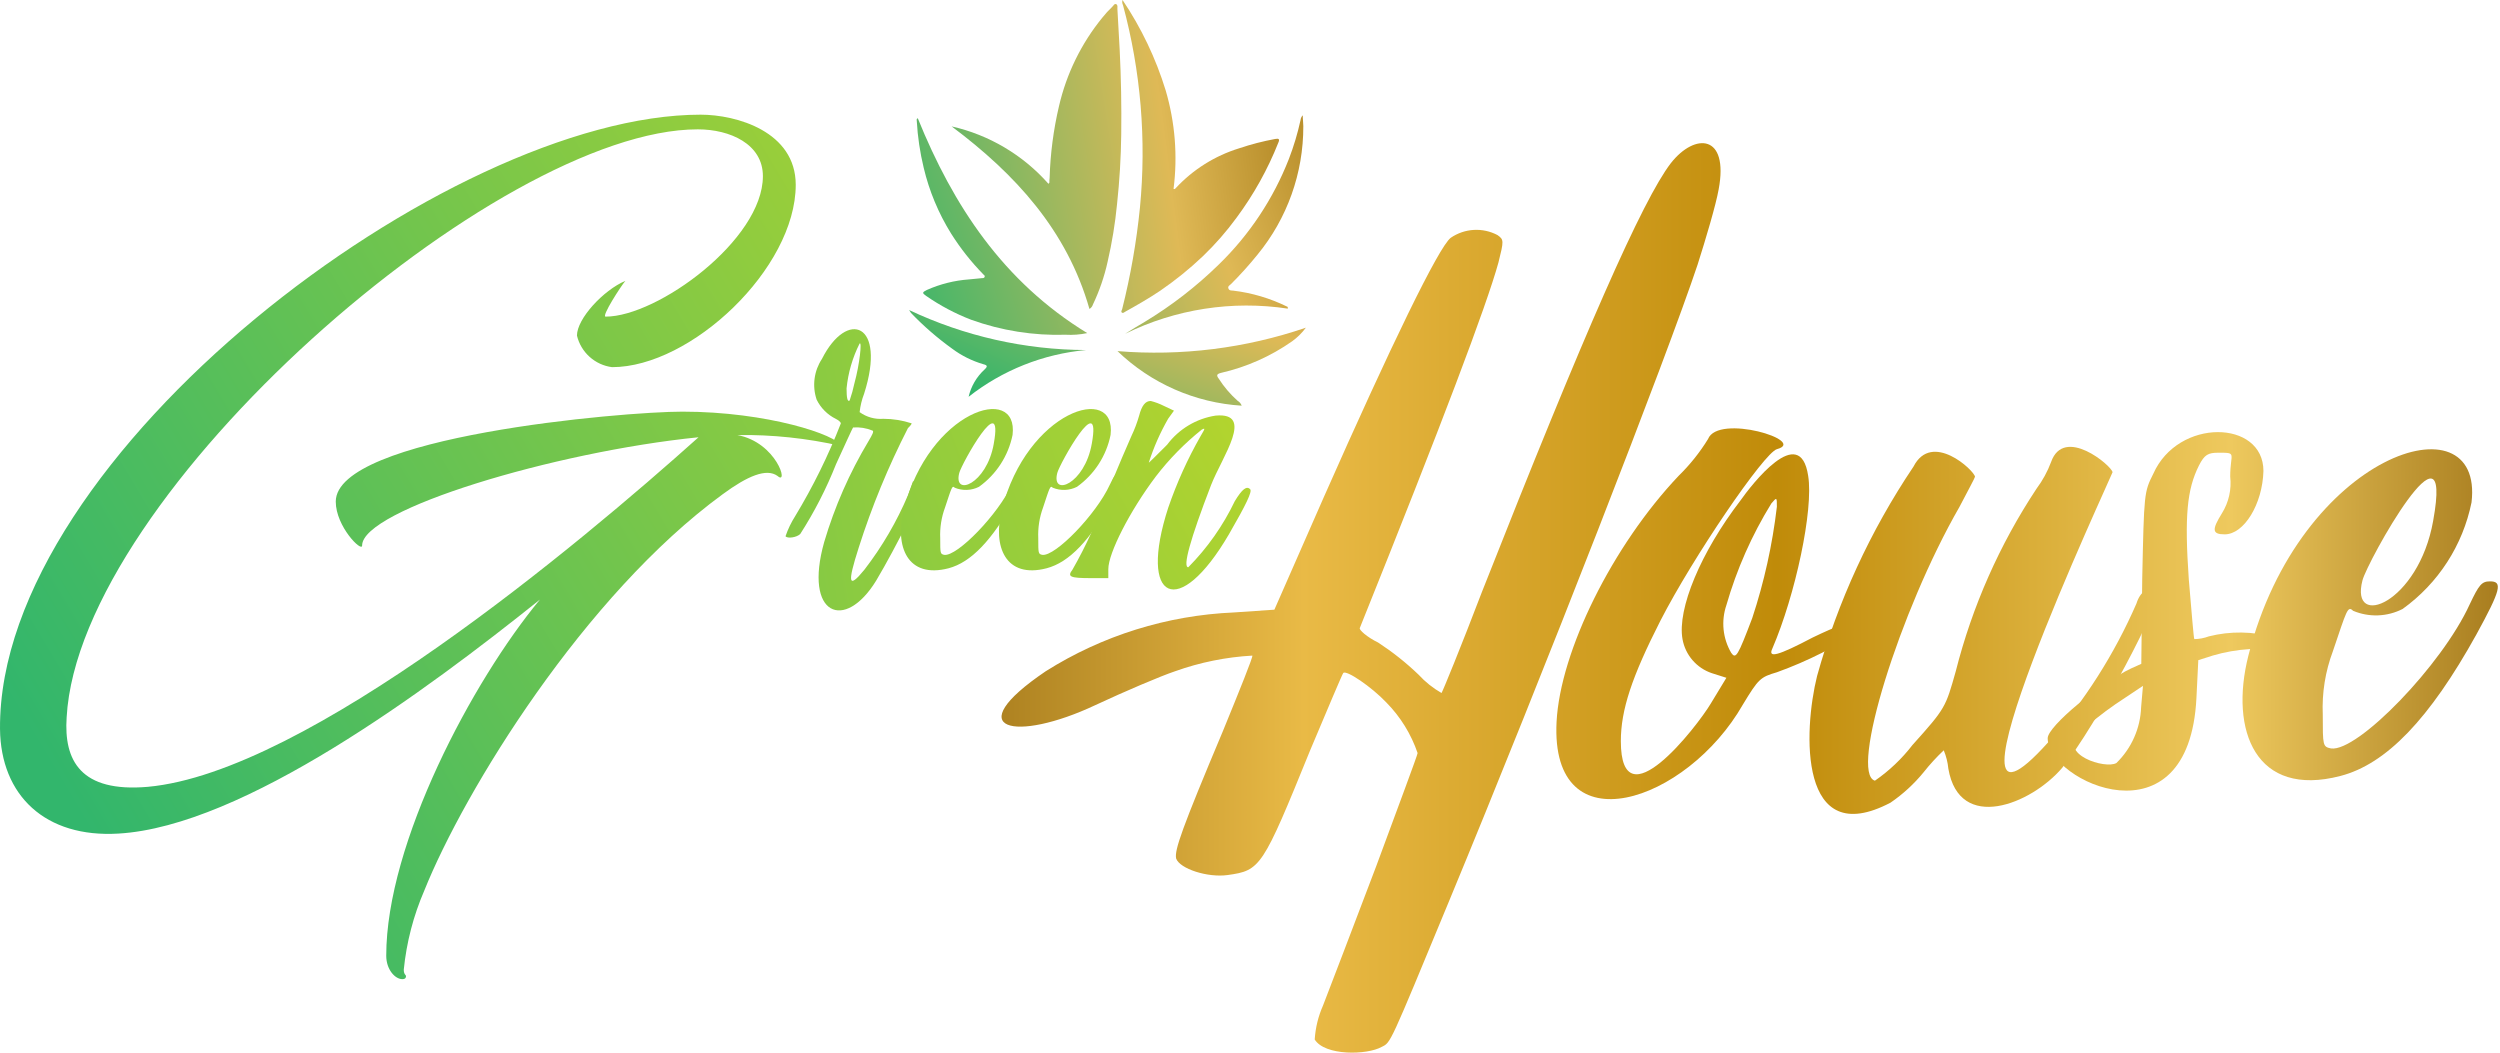 <svg width="190" height="80" viewBox="0 0 190 80" fill="none" xmlns="http://www.w3.org/2000/svg">
<path d="M130.619 14.386C130.41 15.571 129.64 18.155 129.019 20.107C126.715 27.018 117.363 51.031 110.107 68.537C105.571 79.492 105.712 79.212 105.013 79.562C103.909 80.188 100.693 80.258 99.918 79.002C99.974 78.113 100.187 77.24 100.547 76.425C101.037 75.169 102.848 70.425 104.597 65.818C106.272 61.282 107.738 57.373 107.738 57.233C107.245 55.791 106.435 54.478 105.366 53.392C104.246 52.207 102.296 50.877 102.086 51.152C102.016 51.223 100.901 53.873 99.576 57.013C95.945 65.948 95.806 66.154 93.296 66.504C91.761 66.714 89.667 66.025 89.387 65.249C89.248 64.62 89.806 63.018 92.947 55.548C94.203 52.477 95.248 49.896 95.177 49.826C93.177 49.938 91.203 50.338 89.317 51.012C88.213 51.38 85.477 52.548 83.246 53.589C77.176 56.45 72.781 55.54 79.48 51.012C83.777 48.302 88.707 46.763 93.782 46.546L96.853 46.336L100.622 37.755C105.717 26.235 109.344 18.775 110.253 18.075C110.77 17.719 111.375 17.511 112.002 17.474C112.629 17.437 113.254 17.572 113.81 17.866C114.299 18.216 114.299 18.282 113.88 19.957C112.974 23.237 109.624 32.106 103.344 47.73C103.274 47.869 103.904 48.429 104.739 48.834C105.837 49.55 106.865 50.367 107.81 51.274C108.316 51.827 108.905 52.297 109.555 52.669C109.626 52.592 111.027 49.18 112.626 44.989C120.442 25.171 124.837 15.192 126.983 12.402C128.823 10.061 131.403 10.2 130.619 14.386Z" fill="url(#paint0_linear_1817_4897)"/>
<path d="M141.67 47.741C139.607 49.125 137.381 50.25 135.043 51.092C133.789 51.46 133.648 51.581 132.465 53.536C128.206 61.002 117.809 64.492 118.299 54.861C118.579 49.487 122.555 41.461 127.579 36.16C128.434 35.325 129.183 34.388 129.809 33.37C130.579 31.415 137.414 33.511 135.045 34.136C134.069 34.416 128.694 42.296 126.184 47.188C124.019 51.444 123.184 53.954 123.184 56.328C123.184 62.679 128.974 55.224 130.021 53.468L131.206 51.512L130.102 51.162C129.534 50.971 129.027 50.632 128.635 50.178C128.242 49.725 127.979 49.174 127.872 48.584C127.453 46.28 129.267 41.959 132.267 38.048C133.102 36.859 136.803 32.048 137.421 36.163C137.84 38.741 136.445 45.234 134.701 49.283C134.333 50.053 135.12 49.843 137.771 48.448C139.656 47.539 140.491 47.263 140.981 47.344C141.379 47.464 141.67 47.602 141.67 47.741ZM135.043 38.538C135.043 37.771 135.043 37.772 134.624 38.261C133.138 40.671 131.987 43.272 131.205 45.992C131.002 46.588 130.93 47.22 130.993 47.845C131.057 48.471 131.255 49.075 131.573 49.618C131.923 50.108 132.062 49.898 133.173 46.967C134.078 44.224 134.704 41.397 135.04 38.528L135.043 38.538Z" fill="url(#paint1_linear_1817_4897)"/>
<path d="M163.917 44.88C164.613 45.231 159.242 55.28 156.73 58.351C154.355 61.141 148.915 63.303 148.075 58.421C148.028 57.94 147.91 57.469 147.725 57.023C147.173 57.543 146.66 58.103 146.19 58.698C145.467 59.581 144.622 60.357 143.68 61.002C136.686 64.682 137.053 55.562 138.099 51.372C139.674 45.71 142.147 40.338 145.426 35.461C146.821 32.741 150.03 35.741 150.101 36.231C150.101 36.301 149.541 37.335 148.915 38.532C144.379 46.416 140.539 58.78 142.494 59.332C143.583 58.578 144.548 57.66 145.355 56.612C147.866 53.818 147.866 53.751 148.635 51.028C149.887 46.086 151.963 41.392 154.776 37.141C155.237 36.523 155.609 35.842 155.88 35.12C156.856 32.327 160.485 35.397 160.555 35.887C160.555 36.026 145.97 67.22 155.671 56.404C158.439 53.262 160.7 49.707 162.371 45.867C162.655 44.946 163.288 44.546 163.917 44.88Z" fill="url(#paint2_linear_1817_4897)"/>
<path d="M170.965 49.332C170.019 49.39 169.083 49.554 168.175 49.821L167.071 50.172L166.93 53.032C166.37 64.407 155.624 59.383 155.624 56.103C155.624 55.197 159.6 51.917 161.974 50.797L162.739 50.452L162.81 43.962C162.949 37.472 162.949 37.402 163.65 36.007C165.534 31.751 172.021 31.891 172.021 35.797C171.951 38.311 170.549 40.611 169.077 40.611C168.101 40.611 168.101 40.243 168.867 39.011C169.386 38.179 169.607 37.196 169.496 36.221C169.496 34.407 170.056 34.407 168.591 34.407C167.821 34.407 167.541 34.547 167.118 35.383C166.21 37.197 166.015 39.223 166.349 44.037C166.559 46.477 166.717 48.503 166.768 48.573C167.145 48.567 167.519 48.496 167.872 48.364C169.503 47.952 171.214 47.976 172.832 48.434C173.544 48.997 172.989 49.276 170.965 49.332ZM162.866 52.125L160.774 53.52C159.792 54.198 158.859 54.943 157.981 55.751C156.45 57.351 160.005 58.471 160.845 57.991C161.998 56.869 162.673 55.343 162.726 53.735L162.866 52.125Z" fill="url(#paint3_linear_1817_4897)"/>
<path d="M188.201 48.228C184.64 54.648 181.36 58.068 177.871 58.973C171.455 60.648 169.429 55.553 170.876 49.832C174.781 34.411 188.808 30.015 187.836 38.181C187.174 41.444 185.304 44.337 182.6 46.28C182.021 46.577 181.383 46.744 180.733 46.768C180.082 46.792 179.434 46.673 178.834 46.42C178.415 46.004 178.344 46.42 177.3 49.49C176.723 51.027 176.461 52.665 176.53 54.306C176.53 56.681 176.53 56.751 177.16 56.882C179.181 57.162 185.602 50.535 187.697 45.93C188.397 44.458 188.602 44.184 189.233 44.184C190.221 44.178 190.074 44.812 188.201 48.228ZM184.921 39.576C186.521 30.776 179.895 42.717 179.546 44.112C178.57 47.882 183.805 45.861 184.921 39.581V39.576Z" fill="url(#paint4_linear_1817_4897)"/>
<path d="M46.514 27.904C45.879 27.822 45.284 27.548 44.808 27.119C44.332 26.691 43.997 26.127 43.849 25.504C43.849 24.224 45.847 22.058 47.529 21.344C47.195 21.735 45.687 24.064 46.027 24.064C49.974 24.064 57.98 18.226 57.98 13.387C57.98 10.943 55.476 9.83 53.033 9.83C37.803 9.83 6.01 37.442 5.065 54.519C4.844 57.796 6.121 60.244 11.234 59.799C23.35 58.695 44.035 41.344 53.089 33.231C42.14 34.335 27.521 38.735 27.521 41.458C27.521 42.01 25.518 40.018 25.518 38.122C25.518 33.175 47.308 31.285 51.865 31.285C58.311 31.285 63.646 33.063 63.926 33.895C61.337 33.304 58.688 33.024 56.033 33.063C59.033 33.618 59.98 36.954 59.092 36.173C58.257 35.562 56.809 36.173 54.921 37.565C44.419 45.234 35.298 60.074 32.244 67.69C31.419 69.598 30.894 71.622 30.687 73.69C30.687 74.081 30.857 74.081 30.857 74.191C30.857 74.301 30.801 74.415 30.577 74.415C30.022 74.415 29.354 73.679 29.354 72.637C29.354 64.074 35.914 51.738 41.035 45.568C32.361 52.516 18.474 62.797 9.005 63.352C3.447 63.687 0.057 60.463 0.001 55.404C-0.159 34.56 34.073 8.715 53.249 8.715C55.969 8.715 60.476 9.995 60.476 14.05C60.467 20.405 52.518 27.904 46.514 27.904Z" fill="url(#paint5_linear_1817_4897)"/>
<path d="M69.95 37.815C69.564 38.476 69.213 39.157 68.897 39.855C68.352 40.975 67.332 42.885 66.582 44.139C64.204 48.016 61.06 46.794 62.639 41.194C63.432 38.511 64.561 35.94 65.999 33.541C66.305 33.032 66.441 32.76 66.305 32.723C65.84 32.53 65.335 32.45 64.833 32.488C64.799 32.522 64.222 33.781 63.54 35.275C62.807 37.128 61.896 38.904 60.82 40.581C60.548 40.853 59.833 40.949 59.7 40.754C59.884 40.216 60.131 39.702 60.436 39.223C61.792 36.98 62.952 34.625 63.903 32.183C63.903 32.08 63.734 31.943 63.535 31.84C62.894 31.527 62.376 31.009 62.063 30.368C61.891 29.855 61.838 29.309 61.909 28.773C61.98 28.236 62.172 27.723 62.471 27.272C64.375 23.499 67.401 24.519 65.671 29.927C65.498 30.375 65.384 30.844 65.332 31.322C65.853 31.7 66.491 31.88 67.132 31.829C67.86 31.83 68.583 31.946 69.275 32.171C69.311 32.205 69.175 32.375 69.003 32.539C67.509 35.459 66.257 38.496 65.262 41.621C64.379 44.375 64.481 44.783 65.704 43.285C67.046 41.542 68.159 39.634 69.017 37.608L69.385 36.589L69.929 36.552C70.663 36.49 70.663 36.626 69.95 37.815ZM65.326 26.115C64.792 27.18 64.457 28.332 64.339 29.517C64.339 30.231 64.404 30.57 64.574 30.437C64.723 30.001 64.846 29.558 64.942 29.107C65.326 27.717 65.527 25.883 65.326 26.115Z" fill="url(#paint6_linear_1817_4897)"/>
<path d="M77.124 37.951C75.39 41.08 73.793 42.736 72.092 43.189C68.963 44.002 67.977 41.522 68.691 38.735C70.593 31.215 77.43 29.074 76.955 33.055C76.633 34.644 75.721 36.053 74.403 36.997C74.119 37.141 73.807 37.221 73.489 37.233C73.172 37.245 72.855 37.189 72.561 37.068C72.359 36.861 72.323 37.068 71.825 38.562C71.547 39.312 71.421 40.111 71.457 40.911C71.457 42.066 71.457 42.099 71.763 42.17C72.75 42.306 75.878 39.074 76.899 36.828C77.241 36.114 77.34 35.978 77.635 35.978C78.111 35.971 78.041 36.291 77.124 37.951ZM75.524 33.736C76.305 29.451 73.076 35.264 72.903 35.944C72.43 37.781 74.982 36.813 75.526 33.731L75.524 33.736Z" fill="url(#paint7_linear_1817_4897)"/>
<path d="M84.574 37.951C82.84 41.08 81.26 42.736 79.542 43.189C76.412 44.002 75.427 41.522 76.14 38.735C78.044 31.215 84.879 29.074 84.404 33.055C84.083 34.644 83.171 36.053 81.852 36.997C81.569 37.14 81.257 37.221 80.94 37.233C80.623 37.245 80.306 37.189 80.012 37.068C79.809 36.861 79.772 37.068 79.276 38.562C78.998 39.312 78.873 40.111 78.908 40.911C78.908 42.066 78.908 42.099 79.214 42.17C80.201 42.306 83.329 39.074 84.35 36.828C84.692 36.114 84.791 35.978 85.086 35.978C85.559 35.971 85.489 36.291 84.574 37.951ZM82.974 33.736C83.755 29.451 80.526 35.264 80.353 35.944C79.878 37.781 82.43 36.813 82.974 33.731V33.736Z" fill="url(#paint8_linear_1817_4897)"/>
<path d="M95.013 37.183C95.182 37.352 94.707 38.338 93.413 40.581C89.573 47.178 86.477 45.684 88.789 38.575C89.435 36.697 90.254 34.884 91.237 33.159C91.605 32.544 91.605 32.511 91.339 32.647C90.032 33.691 88.856 34.89 87.838 36.218C85.864 38.839 84.232 42.039 84.232 43.256V43.938H82.939C81.309 43.938 81.097 43.834 81.51 43.29C82.544 41.482 83.407 39.581 84.088 37.613C84.937 35.57 85.789 33.563 85.995 33.122C86.23 32.63 86.423 32.118 86.573 31.594C86.776 30.81 87.053 30.474 87.456 30.474C87.797 30.561 88.127 30.684 88.442 30.842L89.222 31.21L88.781 31.821C88.174 32.878 87.68 33.996 87.309 35.157C87.309 35.191 87.92 34.579 88.704 33.795C89.594 32.606 90.915 31.813 92.384 31.586C95.377 31.314 92.896 34.679 92.045 36.855C90.445 41.004 89.869 43.112 90.31 43.112C91.762 41.644 92.957 39.943 93.848 38.08C94.398 37.183 94.741 36.898 95.013 37.183Z" fill="url(#paint9_linear_1817_4897)"/>
<path d="M79.753 13.885C79.75 13.762 79.756 13.639 79.772 13.517C79.825 11.682 80.063 9.856 80.483 8.069C81.051 5.607 82.176 3.308 83.771 1.349C84.004 1.053 84.259 0.775 84.532 0.517C84.62 0.435 84.692 0.259 84.83 0.318C84.968 0.378 84.915 0.554 84.923 0.686C84.985 1.722 85.044 2.752 85.096 3.786C85.202 5.919 85.242 8.059 85.214 10.207C85.192 11.986 85.085 13.759 84.894 15.527C84.751 16.989 84.514 18.442 84.183 19.874C83.936 21.002 83.56 22.097 83.064 23.139C83.02 23.282 82.926 23.404 82.798 23.482C81.094 17.507 77.158 13.223 72.324 9.606C75.175 10.252 77.75 11.779 79.684 13.97L79.753 13.885Z" fill="url(#paint10_linear_1817_4897)"/>
<path d="M85.313 0C86.736 2.115 87.841 4.429 88.59 6.866C89.305 9.294 89.51 11.845 89.19 14.357C89.292 14.402 89.323 14.335 89.359 14.294C90.674 12.88 92.337 11.837 94.182 11.269C95.075 10.969 95.987 10.732 96.913 10.562C97.179 10.511 97.281 10.562 97.153 10.842C96.349 12.868 95.285 14.781 93.987 16.533C93.217 17.589 92.355 18.575 91.411 19.479C90.396 20.444 89.305 21.325 88.148 22.114C87.299 22.685 86.411 23.192 85.516 23.69C85.438 23.735 85.356 23.826 85.262 23.755C85.168 23.685 85.262 23.583 85.284 23.498C85.922 20.965 86.373 18.388 86.635 15.789C87.138 10.619 86.701 5.4 85.347 0.386C85.285 0.267 85.273 0.128 85.313 0Z" fill="url(#paint11_linear_1817_4897)"/>
<path d="M82.629 25.315C82.088 25.43 81.534 25.472 80.982 25.44C78.543 25.515 76.111 25.129 73.814 24.303C72.604 23.838 71.455 23.23 70.39 22.491C70.07 22.27 70.081 22.215 70.446 22.035C71.458 21.585 72.541 21.314 73.646 21.235C73.966 21.198 74.302 21.173 74.629 21.139C74.705 21.139 74.805 21.139 74.835 21.04C74.865 20.941 74.79 20.91 74.744 20.864C73.814 19.915 72.989 18.87 72.281 17.746C71.322 16.204 70.62 14.517 70.201 12.751C69.919 11.585 69.743 10.396 69.675 9.198C69.675 9.133 69.627 9.059 69.749 8.981C72.438 15.624 76.245 21.415 82.629 25.315Z" fill="url(#paint12_linear_1817_4897)"/>
<path d="M85.507 25.371C85.996 25.051 86.489 24.771 86.979 24.474C89.027 23.24 90.924 21.772 92.633 20.099C94.961 17.837 96.776 15.101 97.957 12.077C98.326 11.119 98.621 10.134 98.84 9.131C98.853 8.993 98.913 8.863 99.009 8.763C99.009 9.069 99.052 9.326 99.052 9.587C99.062 13.152 97.828 16.609 95.563 19.362C94.934 20.139 94.264 20.883 93.556 21.589C93.464 21.682 93.291 21.749 93.361 21.928C93.432 22.107 93.59 22.072 93.729 22.088C95.146 22.26 96.523 22.668 97.805 23.296C97.844 23.296 97.886 23.344 97.875 23.456C93.653 22.818 89.338 23.486 85.507 25.371Z" fill="url(#paint13_linear_1817_4897)"/>
<path d="M84.929 26.685C89.773 27.081 94.647 26.474 99.246 24.904C98.954 25.302 98.602 25.651 98.201 25.939C96.572 27.081 94.736 27.896 92.796 28.339C92.476 28.421 92.428 28.52 92.624 28.778C93.024 29.404 93.508 29.971 94.064 30.464C94.205 30.547 94.314 30.678 94.369 30.832C90.83 30.613 87.484 29.143 84.929 26.685Z" fill="url(#paint14_linear_1817_4897)"/>
<path d="M73.614 30.157C73.798 29.363 74.217 28.643 74.817 28.091C75.072 27.851 75.057 27.76 74.729 27.679C73.881 27.431 73.083 27.035 72.374 26.507C71.248 25.698 70.198 24.788 69.238 23.787C69.184 23.716 69.135 23.642 69.091 23.563C73.297 25.549 77.888 26.587 82.539 26.603C79.283 26.901 76.183 28.135 73.614 30.157Z" fill="url(#paint15_linear_1817_4897)"/>
<defs>
<linearGradient id="paint0_linear_1817_4897" x1="55.899" y1="45.44" x2="199.726" y2="45.44" gradientUnits="userSpaceOnUse">
<stop stop-color="#7A5100"/>
<stop offset="0.3" stop-color="#E9BA46"/>
<stop offset="0.55" stop-color="#C08B09"/>
<stop offset="0.79" stop-color="#EEC95E"/>
<stop offset="1" stop-color="#865800"/>
</linearGradient>
<linearGradient id="paint1_linear_1817_4897" x1="55.883" y1="46.644" x2="199.766" y2="46.644" gradientUnits="userSpaceOnUse">
<stop stop-color="#7A5100"/>
<stop offset="0.3" stop-color="#E9BA46"/>
<stop offset="0.55" stop-color="#C08B09"/>
<stop offset="0.79" stop-color="#EEC95E"/>
<stop offset="1" stop-color="#865800"/>
</linearGradient>
<linearGradient id="paint2_linear_1817_4897" x1="55.899" y1="47.91" x2="199.749" y2="47.91" gradientUnits="userSpaceOnUse">
<stop stop-color="#7A5100"/>
<stop offset="0.3" stop-color="#E9BA46"/>
<stop offset="0.55" stop-color="#C08B09"/>
<stop offset="0.79" stop-color="#EEC95E"/>
<stop offset="1" stop-color="#865800"/>
</linearGradient>
<linearGradient id="paint3_linear_1817_4897" x1="55.887" y1="46.491" x2="199.751" y2="46.491" gradientUnits="userSpaceOnUse">
<stop stop-color="#7A5100"/>
<stop offset="0.3" stop-color="#E9BA46"/>
<stop offset="0.55" stop-color="#C08B09"/>
<stop offset="0.79" stop-color="#EEC95E"/>
<stop offset="1" stop-color="#865800"/>
</linearGradient>
<linearGradient id="paint4_linear_1817_4897" x1="55.906" y1="46.721" x2="199.752" y2="46.721" gradientUnits="userSpaceOnUse">
<stop stop-color="#7A5100"/>
<stop offset="0.3" stop-color="#E9BA46"/>
<stop offset="0.55" stop-color="#C08B09"/>
<stop offset="0.79" stop-color="#EEC95E"/>
<stop offset="1" stop-color="#865800"/>
</linearGradient>
<linearGradient id="paint5_linear_1817_4897" x1="5.498" y1="61.209" x2="116.622" y2="-5.129" gradientUnits="userSpaceOnUse">
<stop stop-color="#32B66C"/>
<stop offset="1" stop-color="#EAE113"/>
</linearGradient>
<linearGradient id="paint6_linear_1817_4897" x1="10.759" y1="69.538" x2="128.329" y2="50.669" gradientUnits="userSpaceOnUse">
<stop stop-color="#32B66C"/>
<stop offset="1" stop-color="#EAE113"/>
</linearGradient>
<linearGradient id="paint7_linear_1817_4897" x1="13.979" y1="74.655" x2="132.695" y2="30.105" gradientUnits="userSpaceOnUse">
<stop stop-color="#32B66C"/>
<stop offset="1" stop-color="#EAE113"/>
</linearGradient>
<linearGradient id="paint8_linear_1817_4897" x1="16.11" y1="78.014" x2="134.81" y2="33.47" gradientUnits="userSpaceOnUse">
<stop stop-color="#32B66C"/>
<stop offset="1" stop-color="#EAE113"/>
</linearGradient>
<linearGradient id="paint9_linear_1817_4897" x1="18.471" y1="81.764" x2="130.472" y2="17.013" gradientUnits="userSpaceOnUse">
<stop stop-color="#32B66C"/>
<stop offset="1" stop-color="#EAE113"/>
</linearGradient>
<linearGradient id="paint10_linear_1817_4897" x1="66.352" y1="20.77" x2="97.36" y2="15.866" gradientUnits="userSpaceOnUse">
<stop stop-color="#32B66C"/>
<stop offset="0.74" stop-color="#DFB956"/>
<stop offset="1" stop-color="#BB912E"/>
</linearGradient>
<linearGradient id="paint11_linear_1817_4897" x1="66.664" y1="21.403" x2="97.524" y2="17.399" gradientUnits="userSpaceOnUse">
<stop stop-color="#32B66C"/>
<stop offset="0.74" stop-color="#DFB956"/>
<stop offset="1" stop-color="#BB912E"/>
</linearGradient>
<linearGradient id="paint12_linear_1817_4897" x1="66.917" y1="21.877" x2="97.986" y2="12.052" gradientUnits="userSpaceOnUse">
<stop stop-color="#32B66C"/>
<stop offset="0.74" stop-color="#DFB956"/>
<stop offset="1" stop-color="#BB912E"/>
</linearGradient>
<linearGradient id="paint13_linear_1817_4897" x1="71.094" y1="30.072" x2="102.049" y2="19.552" gradientUnits="userSpaceOnUse">
<stop stop-color="#32B66C"/>
<stop offset="0.74" stop-color="#DFB956"/>
<stop offset="1" stop-color="#BB912E"/>
</linearGradient>
<linearGradient id="paint14_linear_1817_4897" x1="74.406" y1="36.535" x2="81.92" y2="14.174" gradientUnits="userSpaceOnUse">
<stop stop-color="#32B66C"/>
<stop offset="0.74" stop-color="#DFB956"/>
<stop offset="1" stop-color="#BB912E"/>
</linearGradient>
<linearGradient id="paint15_linear_1817_4897" x1="70.059" y1="28.021" x2="81.187" y2="4.4" gradientUnits="userSpaceOnUse">
<stop stop-color="#32B66C"/>
<stop offset="0.74" stop-color="#DFB956"/>
<stop offset="1" stop-color="#BB912E"/>
</linearGradient>
</defs>
</svg>
